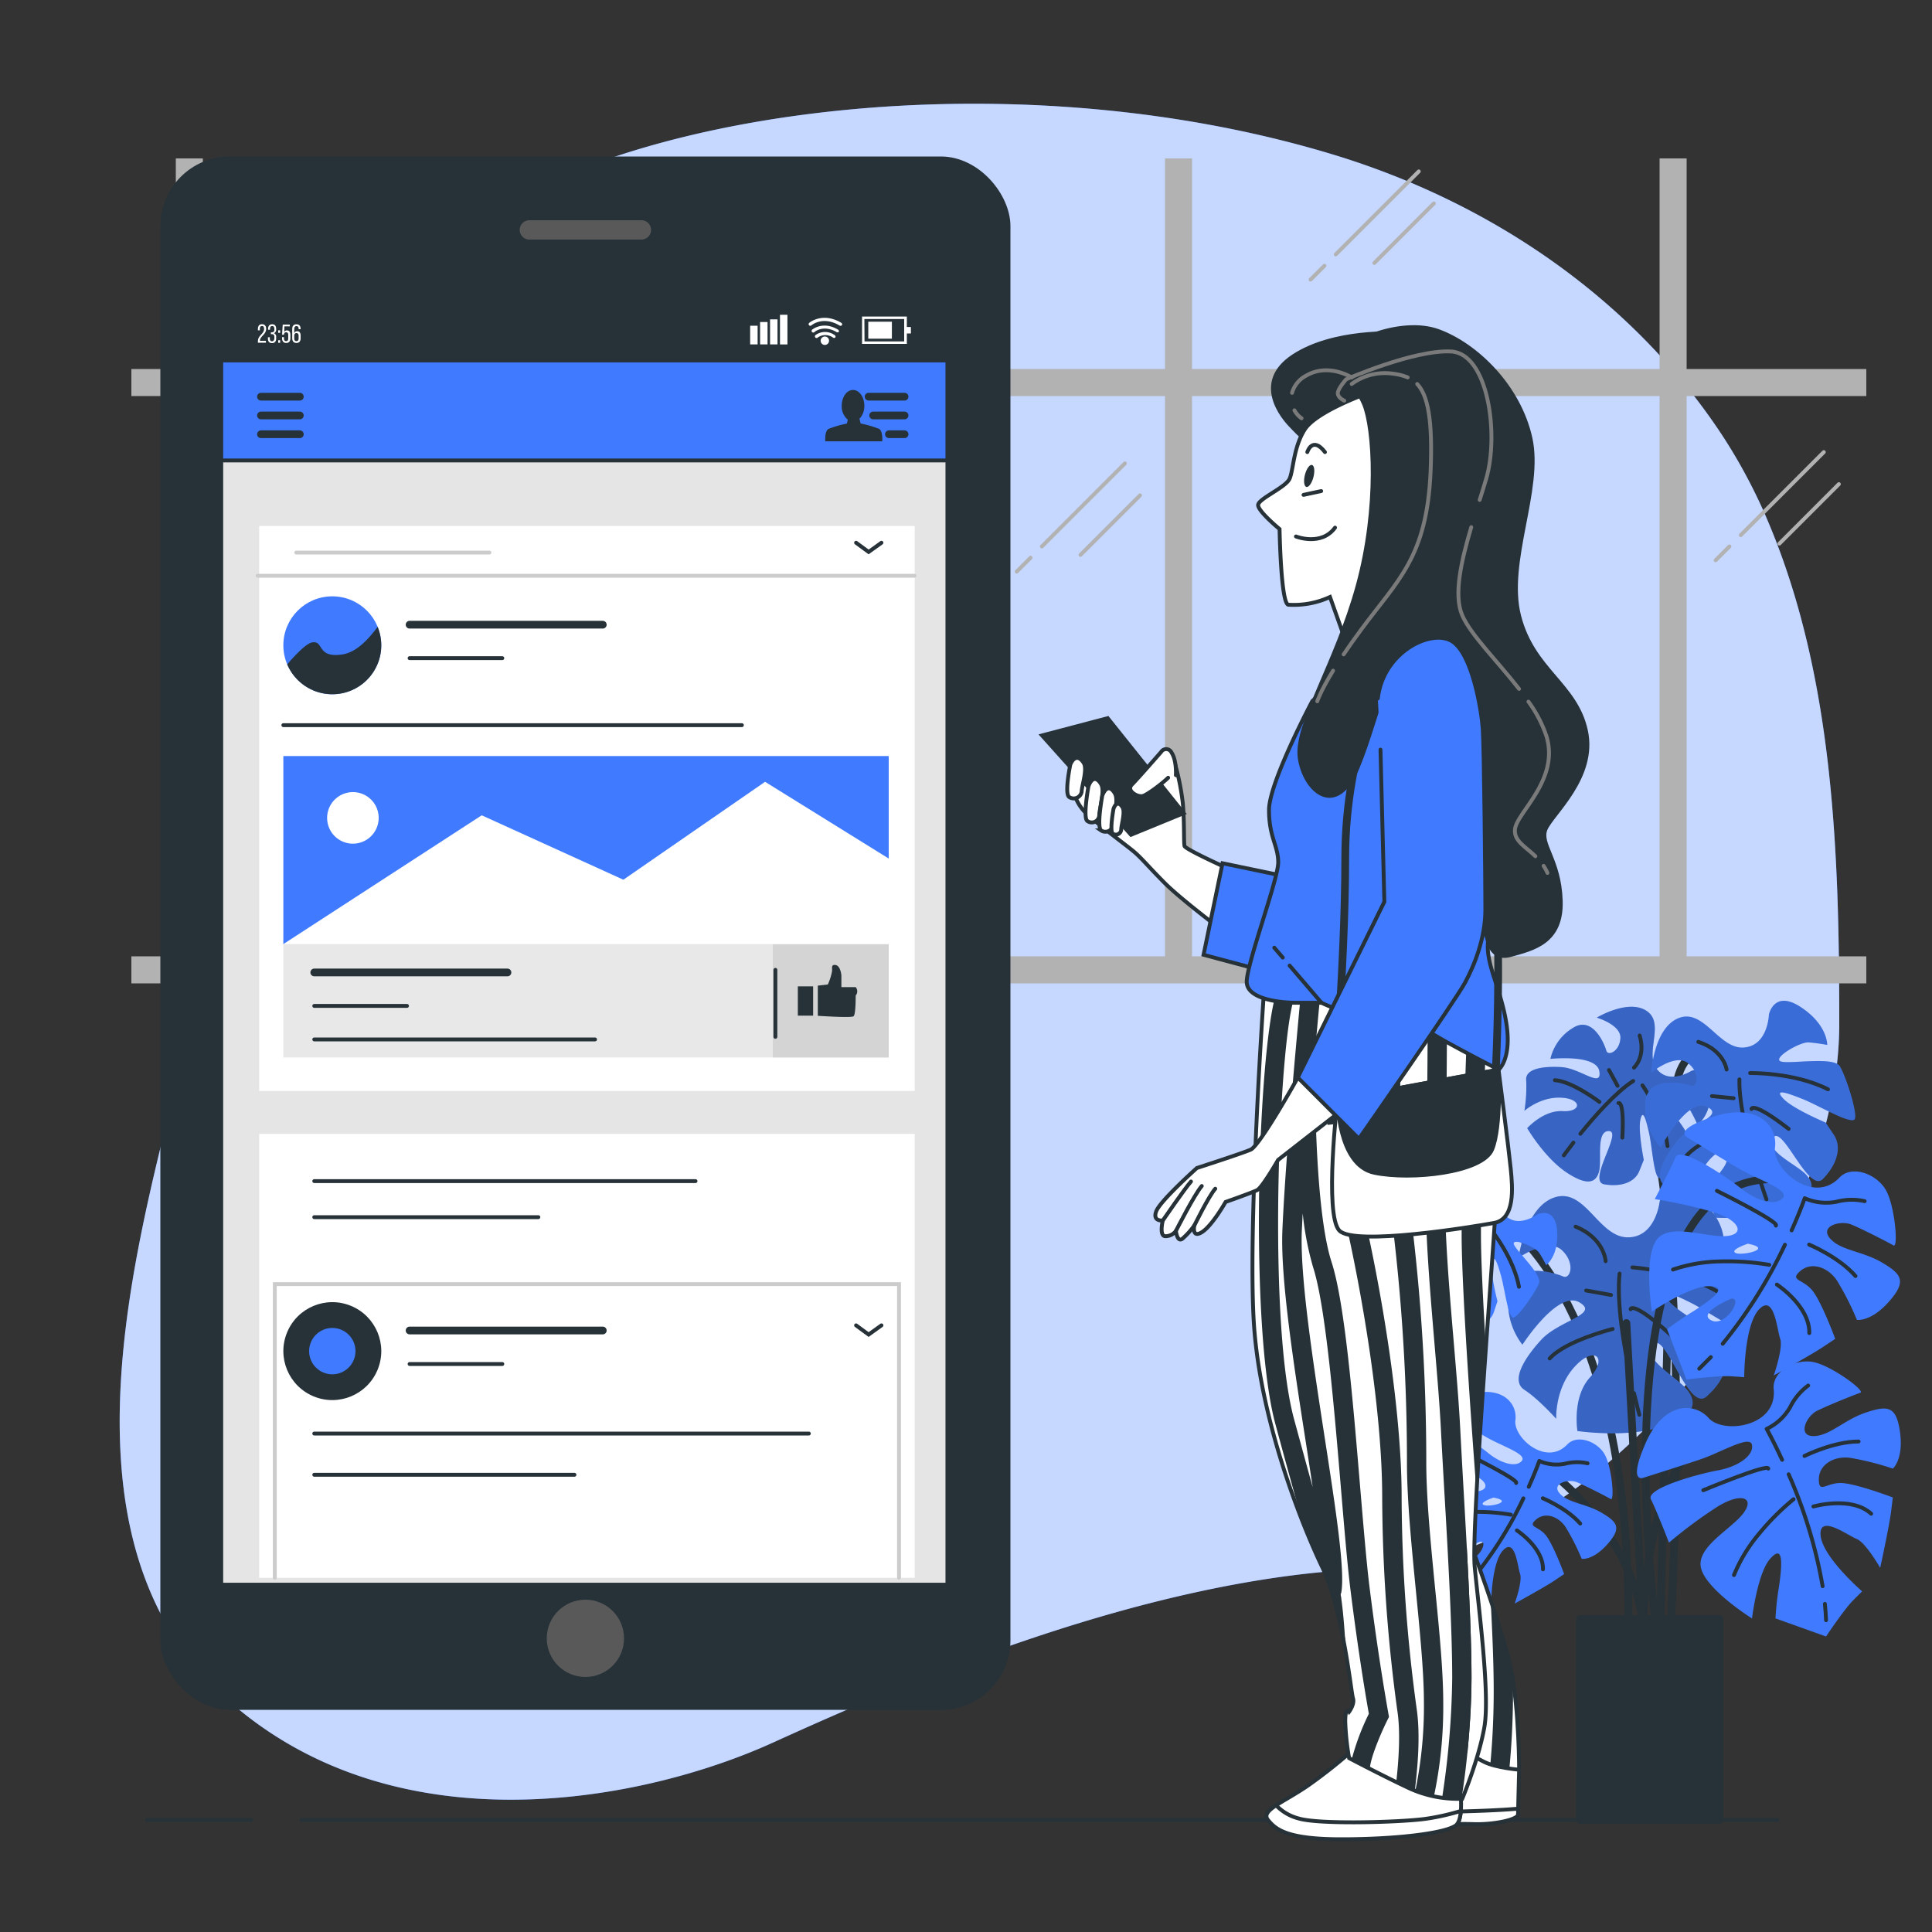 <svg xmlns="http://www.w3.org/2000/svg" viewBox="0 0 500 500"><rect x="0" y="0" width="500" height="500" fill="#333333" stroke="none"/><g id="freepik--background-simple--inject-90"><path d="M458,136a141.15,141.15,0,0,0-12.26-23.29C422.3,77.09,385.49,52.28,345,40c-89-27-197.54-9.66-233,27S57,235,45,283,15,401,59,440s108,26,141,11,97-43,155-45,121-81,121-141C476,222.07,474.74,176.22,458,136Z" style="fill:#407BFF"></path><path d="M458,136a141.15,141.15,0,0,0-12.26-23.29C422.3,77.09,385.49,52.28,345,40c-89-27-197.54-9.66-233,27S57,235,45,283,15,401,59,440s108,26,141,11,97-43,155-45,121-81,121-141C476,222.07,474.74,176.22,458,136Z" style="fill:#fff;opacity:0.7"></path></g><g id="freepik--Window--inject-90"><line x1="34" y1="251" x2="483" y2="251" style="fill:none;stroke:#b2b2b2;stroke-miterlimit:10;stroke-width:7px"></line><line x1="34" y1="99" x2="483" y2="99" style="fill:none;stroke:#b2b2b2;stroke-miterlimit:10;stroke-width:7px"></line><line x1="433" y1="253" x2="433" y2="41" style="fill:none;stroke:#b2b2b2;stroke-miterlimit:10;stroke-width:7px"></line><line x1="305" y1="253" x2="305" y2="41" style="fill:none;stroke:#b2b2b2;stroke-miterlimit:10;stroke-width:7px"></line><line x1="177" y1="253" x2="177" y2="41" style="fill:none;stroke:#b2b2b2;stroke-miterlimit:10;stroke-width:7px"></line><line x1="49" y1="253" x2="49" y2="41" style="fill:none;stroke:#b2b2b2;stroke-miterlimit:10;stroke-width:7px"></line><line x1="447.58" y1="141.42" x2="444" y2="145" style="fill:none;stroke:#b2b2b2;stroke-linecap:round;stroke-linejoin:round"></line><line x1="472" y1="117" x2="450.51" y2="138.49" style="fill:none;stroke:#b2b2b2;stroke-linecap:round;stroke-linejoin:round"></line><line x1="475.9" y1="125.29" x2="460.5" y2="140.69" style="fill:none;stroke:#b2b2b2;stroke-linecap:round;stroke-linejoin:round"></line><line x1="342.76" y1="68.78" x2="339.18" y2="72.36" style="fill:none;stroke:#b2b2b2;stroke-linecap:round;stroke-linejoin:round"></line><line x1="367.18" y1="44.36" x2="345.69" y2="65.85" style="fill:none;stroke:#b2b2b2;stroke-linecap:round;stroke-linejoin:round"></line><line x1="371.08" y1="52.65" x2="355.68" y2="68.05" style="fill:none;stroke:#b2b2b2;stroke-linecap:round;stroke-linejoin:round"></line><line x1="107.76" y1="68.78" x2="104.18" y2="72.36" style="fill:none;stroke:#b2b2b2;stroke-linecap:round;stroke-linejoin:round"></line><line x1="132.18" y1="44.36" x2="110.69" y2="65.85" style="fill:none;stroke:#b2b2b2;stroke-linecap:round;stroke-linejoin:round"></line><line x1="136.08" y1="52.65" x2="120.68" y2="68.05" style="fill:none;stroke:#b2b2b2;stroke-linecap:round;stroke-linejoin:round"></line><line x1="266.71" y1="144.34" x2="263.13" y2="147.93" style="fill:none;stroke:#b2b2b2;stroke-linecap:round;stroke-linejoin:round"></line><line x1="291.13" y1="119.93" x2="269.64" y2="141.42" style="fill:none;stroke:#b2b2b2;stroke-linecap:round;stroke-linejoin:round"></line><line x1="295.03" y1="128.21" x2="279.63" y2="143.61" style="fill:none;stroke:#b2b2b2;stroke-linecap:round;stroke-linejoin:round"></line><line x1="74.25" y1="186.27" x2="64.16" y2="196.35" style="fill:none;stroke:#b2b2b2;stroke-linecap:round;stroke-linejoin:round"></line><line x1="143.02" y1="117.5" x2="82.48" y2="178.03" style="fill:none;stroke:#b2b2b2;stroke-linecap:round;stroke-linejoin:round"></line><line x1="154" y1="140.84" x2="110.63" y2="184.21" style="fill:none;stroke:#b2b2b2;stroke-linecap:round;stroke-linejoin:round"></line></g><g id="freepik--Plant--inject-90"><path d="M449.35,273.44s-14.78-8.21-15.87,10.4-3.83,139.55-3.83,139.55" style="fill:none;stroke:#263238;stroke-linecap:round;stroke-linejoin:round;stroke-width:2px"></path><path d="M425.81,285.48s12.05,26.81,6.57,136.27" style="fill:none;stroke:#263238;stroke-linecap:round;stroke-linejoin:round;stroke-width:2px"></path><path d="M437.65,277.18s-5.66,3.63-8.87-.52,2.17-11.74-2.58-15-12.95,1.7-12.95,1.7,6.31,1.86,6.11,5.31-3.25,4.75-3.65,3.24-3.42-9.1-8.55-5.94a12.7,12.7,0,0,0-5.91,8.06s11.94-1.28,12.66,3.22-4.9-.79-9.82-1.08-9.42.44-9.11,3.42a38.83,38.83,0,0,1-.46,7.88s4.17-3.71,9.59-3.39,5.22,3.77.29,3.48-9.16,4.41-9.16,4.41,4.49,7.68,10.2,11.47,7.77,2.44,8.44-.49-.87-10.43,2.58-10.23-5.71,13-1.31,13.77,7.94-.52,9.1-3.42l1.16-2.9s-1.53-7.5-.87-10.43,1.48.09,2.26,3.59,1.28,11.94,2.78,11.54,6.32-6.55,7.45-9-6.34-9.76-6.25-11.24,5.85,1.33,6.75,2.87a38.9,38.9,0,0,1,1.77,3.56s3.59-2.26,3.5-9.18S437.65,277.18,437.65,277.18Z" style="fill:#407BFF"></path><path d="M437.65,277.18s-5.66,3.63-8.87-.52,2.17-11.74-2.58-15-12.95,1.7-12.95,1.7,6.31,1.86,6.11,5.31-3.25,4.75-3.65,3.24-3.42-9.1-8.55-5.94a12.7,12.7,0,0,0-5.91,8.06s11.94-1.28,12.66,3.22-4.9-.79-9.82-1.08-9.42.44-9.11,3.42a38.83,38.83,0,0,1-.46,7.88s4.17-3.71,9.59-3.39,5.22,3.77.29,3.48-9.16,4.41-9.16,4.41,4.49,7.68,10.2,11.47,7.77,2.44,8.44-.49-.87-10.43,2.58-10.23-5.71,13-1.31,13.77,7.94-.52,9.1-3.42l1.16-2.9s-1.53-7.5-.87-10.43,1.48.09,2.26,3.59,1.28,11.94,2.78,11.54,6.32-6.55,7.45-9-6.34-9.76-6.25-11.24,5.85,1.33,6.75,2.87a38.9,38.9,0,0,1,1.77,3.56s3.59-2.26,3.5-9.18S437.65,277.18,437.65,277.18Z" style="fill:#263238;opacity:0.3"></path><path d="M409,293.42c3.69-4.55,9.12-10.72,13.67-13.66" style="fill:none;stroke:#263238;stroke-linecap:round;stroke-linejoin:round"></path><path d="M404.72,299s.95-1.31,2.48-3.29" style="fill:none;stroke:#263238;stroke-linecap:round;stroke-linejoin:round"></path><path d="M425.07,280.89s5.47,7.74,6.49,15.71" style="fill:none;stroke:#263238;stroke-linecap:round;stroke-linejoin:round"></path><path d="M418.86,285.47s1.54-.9,1,8.95" style="fill:none;stroke:#263238;stroke-linecap:round;stroke-linejoin:round"></path><path d="M422.87,276.31s3.13-2.78,1.47-8.32" style="fill:none;stroke:#263238;stroke-linecap:round;stroke-linejoin:round"></path><line x1="418.63" y1="281.01" x2="416.4" y2="276.92" style="fill:none;stroke:#263238;stroke-linecap:round;stroke-linejoin:round"></line><path d="M413.94,285.18s-7.1-5.36-11.54-5.63" style="fill:none;stroke:#263238;stroke-linecap:round;stroke-linejoin:round"></path><path d="M457.79,262.58s-.22,8.13-6.57,8.52-10.27-10.17-16.76-7.63-7.12,14.13-7.12,14.13,6.17-5.06,9.48-2.5,2.55,6.49.76,5.87-11.44-2.78-11.77,4.51a15.37,15.37,0,0,0,4,11.41s6.86-12.82,11.86-10.49-4.13,4.37-7.78,9.11-6,9.72-2.78,11.44a46.63,46.63,0,0,1,7.58,5.84s-.87-6.71,3.14-11.92,7.33-2.65,3.68,2.08-1.83,12.17-1.83,12.17,10.75.74,18.44-2.38,7.74-6.12,5.26-8.78-11-6.25-8.48-9.56,9.13,14.59,12.89,10.69,4.89-8.3,2.78-11.44l-2.11-3.14s-8.56-3.58-11-6.24,1.1-1.42,5.14.19,12.82,6.86,13.44,5.08-2.24-10.79-3.88-13.57-14.11-.3-15.53-1.39,5.33-5,7.48-4.81a47,47,0,0,1,4.77.66s.19-5.14-6.8-9.77S457.79,262.58,457.79,262.58Z" style="fill:#407BFF"></path><path d="M457.79,262.58s-.22,8.13-6.57,8.52-10.27-10.17-16.76-7.63-7.12,14.13-7.12,14.13,6.17-5.06,9.48-2.5,2.55,6.49.76,5.87-11.44-2.78-11.77,4.51a15.37,15.37,0,0,0,4,11.41s6.86-12.82,11.86-10.49-4.13,4.37-7.78,9.11-6,9.72-2.78,11.44a46.63,46.63,0,0,1,7.58,5.84s-.87-6.71,3.14-11.92,7.33-2.65,3.68,2.08-1.83,12.17-1.83,12.17,10.75.74,18.44-2.38,7.74-6.12,5.26-8.78-11-6.25-8.48-9.56,9.13,14.59,12.89,10.69,4.89-8.3,2.78-11.44l-2.11-3.14s-8.56-3.58-11-6.24,1.1-1.42,5.14.19,12.82,6.86,13.44,5.08-2.24-10.79-3.88-13.57-14.11-.3-15.53-1.39,5.33-5,7.48-4.81a47,47,0,0,1,4.77.66s.19-5.14-6.8-9.77S457.79,262.58,457.79,262.58Z" style="fill:#263238;opacity:0.2"></path><path d="M454.52,302.34c-2-6.8-4.52-16.44-4.36-23" style="fill:none;stroke:#263238;stroke-linecap:round;stroke-linejoin:round"></path><path d="M457.16,310.4s-.67-1.85-1.6-4.73" style="fill:none;stroke:#263238;stroke-linecap:round;stroke-linejoin:round"></path><path d="M452.93,277.7s11.48-.21,20.15,4.21" style="fill:none;stroke:#263238;stroke-linecap:round;stroke-linejoin:round"></path><path d="M453.29,287s.14-2.15,9.61,5.15" style="fill:none;stroke:#263238;stroke-linecap:round;stroke-linejoin:round"></path><path d="M446.84,276.79s-.65-5-7.32-7.16" style="fill:none;stroke:#263238;stroke-linecap:round;stroke-linejoin:round"></path><line x1="448.66" y1="284.22" x2="443.05" y2="283.67" style="fill:none;stroke:#263238;stroke-linecap:round;stroke-linejoin:round"></line><path d="M449.64,291.77s-10.21,3.45-13.5,7.71" style="fill:none;stroke:#263238;stroke-linecap:round;stroke-linejoin:round"></path><path d="M389.7,316.67S422,338,421.44,420.65" style="fill:none;stroke:#263238;stroke-linecap:round;stroke-linejoin:round;stroke-width:2px"></path><path d="M429.51,311s-1,9.36-8.39,9.22-10.88-12.72-18.61-10.39S393,325.5,393,325.5s7.59-5.26,11.17-2,2.33,7.73.32,6.84-12.94-4.29-14,4.09A17.79,17.79,0,0,0,394,348s9.13-14.15,14.67-11-5.17,4.66-9.83,9.77-7.83,10.66-4.29,12.94,8.19,7.46,8.19,7.46-.37-7.82,4.76-13.45,8.7-2.38,4,2.74-3.26,13.88-3.26,13.88,12.34,1.86,21.51-1,9.5-6.33,6.89-9.63-12.14-8.25-8.88-11.83,9.16,17.69,13.86,13.55,6.43-9.12,4.29-12.94l-2.14-3.82s-9.54-4.94-12.14-8.24,1.39-1.54,5.91.7,14.15,9.13,15,7.13-1.58-12.67-3.2-16-16.25-1.68-17.79-3.08,6.62-5.21,9.08-4.84a54.75,54.75,0,0,1,5.45,1.22s.7-5.92-6.93-11.93S429.51,311,429.51,311Z" style="fill:#407BFF"></path><path d="M429.51,311s-1,9.36-8.39,9.22-10.88-12.72-18.61-10.39S393,325.5,393,325.5s7.59-5.26,11.17-2,2.33,7.73.32,6.84-12.94-4.29-14,4.09A17.79,17.79,0,0,0,394,348s9.13-14.15,14.67-11-5.17,4.66-9.83,9.77-7.83,10.66-4.29,12.94,8.19,7.46,8.19,7.46-.37-7.82,4.76-13.45,8.7-2.38,4,2.74-3.26,13.88-3.26,13.88,12.34,1.86,21.51-1,9.5-6.33,6.89-9.63-12.14-8.25-8.88-11.83,9.16,17.69,13.86,13.55,6.43-9.12,4.29-12.94l-2.14-3.82s-9.54-4.94-12.14-8.24,1.39-1.54,5.91.7,14.15,9.13,15,7.13-1.58-12.67-3.2-16-16.25-1.68-17.79-3.08,6.62-5.21,9.08-4.84a54.75,54.75,0,0,1,5.45,1.22s.7-5.92-6.93-11.93S429.51,311,429.51,311Z" style="fill:#263238;opacity:0.3"></path><path d="M422,356.6c-1.72-8-3.66-19.39-2.86-27" style="fill:none;stroke:#263238;stroke-linecap:round;stroke-linejoin:round"></path><path d="M424.27,366.15s-.6-2.19-1.4-5.6" style="fill:none;stroke:#263238;stroke-linecap:round;stroke-linejoin:round"></path><path d="M422.47,328s13.27.85,22.86,6.76" style="fill:none;stroke:#263238;stroke-linecap:round;stroke-linejoin:round"></path><path d="M422,338.82s.37-2.46,10.61,6.85" style="fill:none;stroke:#263238;stroke-linecap:round;stroke-linejoin:round"></path><path d="M415.54,326.39s-.28-5.87-7.78-8.94" style="fill:none;stroke:#263238;stroke-linecap:round;stroke-linejoin:round"></path><line x1="416.93" y1="335.14" x2="410.5" y2="333.98" style="fill:none;stroke:#263238;stroke-linecap:round;stroke-linejoin:round"></line><path d="M417.34,343.94s-12.1,3-16.29,7.63" style="fill:none;stroke:#263238;stroke-linecap:round;stroke-linejoin:round"></path><path d="M402.29,381.8s20.79,15.87,23,39.4l-4.38-78.81" style="fill:none;stroke:#263238;stroke-linecap:round;stroke-linejoin:round;stroke-width:2px"></path><path d="M452.63,370.3c-27.36-4.92-27.36,50.9-27.36,50.9" style="fill:none;stroke:#263238;stroke-linecap:round;stroke-linejoin:round;stroke-width:2px"></path><path d="M428.55,420.65s-15.87-115.47,30.1-115.47" style="fill:none;stroke:#263238;stroke-linecap:round;stroke-linejoin:round;stroke-width:2px"></path><path d="M442.21,367c-3.74-4.2-11.68-4.2-16.36,6.55s-.46,8.87-.46,8.87,8.87-2.8,14.48-4.67S453,371.19,453.42,374s-3.74,5.61-8.88,6.54-18.69,4.68-17.28,7.48,4.67,11.21,4.67,11.21a119.69,119.69,0,0,1,12.61-9.34c6.08-3.74,9.81-2.34,6.54,1.87s-12.61,8.87-10.74,14.48,13.08,12.61,13.08,12.61,1.4-11.68,4.67-15.41,3.27.46,2.34,7a75.68,75.68,0,0,0-.94,8.4l13.09,4.68s4.67-7,7-9.35l2.34-2.33s-10.28-8.88-10.75-14.49,7,0,9.35.94,6.07,7.47,6.07,7.47,2.34-10.74,2.81-14.48l.46-3.74s-9.81-3.74-13.55-3.74-5.6,2.81-5.6-.93,3.73-6.07,7.94-5.61a73.06,73.06,0,0,1,11.21,2.81s2.81-2.34,1.87-9.35-3.27-7-8.88-5.14-9.34,6.08-13.54,6.08-1.87-5.14.93-6.54,9.81-4.21,11.21-4.68-7.47-7-12.14-7.94-10.73,2.36-10.28,7C460,369.32,445.94,371.19,442.21,367Z" style="fill:#407BFF"></path><path d="M472.28,415.09c.14,1.41.24,2.82.3,4.22" style="fill:none;stroke:#263238;stroke-linecap:round;stroke-linejoin:round"></path><path d="M462.9,381.55a123.92,123.92,0,0,1,8.79,28.95" style="fill:none;stroke:#263238;stroke-linecap:round;stroke-linejoin:round"></path><path d="M461.21,377.8c-2.31-5-4-8-4-8a13.83,13.83,0,0,0,6.07-5.61,15.59,15.59,0,0,1,4.67-5.61" style="fill:none;stroke:#263238;stroke-linecap:round;stroke-linejoin:round"></path><path d="M440.81,385.67s16.82-7,16.82-5.6" style="fill:none;stroke:#263238;stroke-linecap:round;stroke-linejoin:round"></path><path d="M467,376.8s7.47-3.74,14-3.74" style="fill:none;stroke:#263238;stroke-linecap:round;stroke-linejoin:round"></path><path d="M464.17,388a64.37,64.37,0,0,0-8.88,8.88,40.21,40.21,0,0,0-6.54,10.74" style="fill:none;stroke:#263238;stroke-linecap:round;stroke-linejoin:round"></path><path d="M469.31,389.88s9.81-2.81,14.95,1.87" style="fill:none;stroke:#263238;stroke-linecap:round;stroke-linejoin:round"></path><path d="M487.08,326.75c-5.09-3-10.71-3.08-13.47-6.25s2.65-4.78,5.55-3.58,9.61,4.65,10.88,5.4.39-10.24-2-14.38-8.8-6.55-12-3.17c-6.79,7.14-17.39-2.22-16.67-7.8s-4.48-11.57-15.66-8.06-7,5.47-7,5.47,7.94,4.86,13,7.87,13.51,5.59,11.7,7.78-6.68.86-10.76-2.41-15.78-11.05-17-8.15-5.4,10.87-5.4,10.87a120.34,120.34,0,0,1,15.33,3.4c6.8,2.14,8.19,5.88,2.87,6.17s-15-3.71-18,1.38-.95,18.15-.95,18.15,9.74-6.6,14.71-6.58,1.79,2.77-3.76,6.36a76.55,76.55,0,0,0-7,4.8l5,13s8.36-1.07,11.65-.84l3.3.23s0-13.58,3.89-17.6,4.59,5.29,5.42,7.66-1.66,9.49-1.66,9.49,9.64-5.28,12.77-7.38l3.13-2.09s-3.61-9.86-6.06-12.69-5.79-2.39-3-4.84,7-1.16,9.44,2.32a73.59,73.59,0,0,1,5.24,10.3s3.6.59,8.28-4.71S492.16,329.76,487.08,326.75ZM442.86,341.7c-3.74-1.87,5.14-5.6,5.14-5.6C451.27,335.63,446.6,343.57,442.86,341.7Zm6.3-17.44c-1.6-.8,3.18-2.39,3.18-2.39C459.25,323.2,450.75,325.06,449.16,324.26Z" style="fill:#407BFF"></path><path d="M442.76,351.22c-1,1-2,2-3,3" style="fill:none;stroke:#263238;stroke-linecap:round;stroke-linejoin:round"></path><path d="M461.94,322.14a124.13,124.13,0,0,1-16.1,25.62" style="fill:none;stroke:#263238;stroke-linecap:round;stroke-linejoin:round"></path><path d="M463.67,318.42c2.24-5,3.39-8.32,3.39-8.32a13.79,13.79,0,0,0,8.21.91,15.58,15.58,0,0,1,7.3-.15" style="fill:none;stroke:#263238;stroke-linecap:round;stroke-linejoin:round"></path><path d="M459.6,317.19c1.06-.92-15.26-9-15.26-9" style="fill:none;stroke:#263238;stroke-linecap:round;stroke-linejoin:round"></path><path d="M468.2,322.1s7.72,3.2,12,8.14" style="fill:none;stroke:#263238;stroke-linecap:round;stroke-linejoin:round"></path><path d="M457.89,327.34a65,65,0,0,0-12.52-.89,40.19,40.19,0,0,0-12.4,2.11" style="fill:none;stroke:#263238;stroke-linecap:round;stroke-linejoin:round"></path><path d="M459.85,332.44S468.4,338,468.24,345" style="fill:none;stroke:#263238;stroke-linecap:round;stroke-linejoin:round"></path><path d="M414.48,391.49c-4.1-2.42-8.62-2.48-10.84-5s2.14-3.85,4.47-2.89,7.73,3.75,8.75,4.35.32-8.24-1.58-11.57-7.09-5.27-9.68-2.55c-5.47,5.75-14-1.79-13.42-6.28s-3.61-9.31-12.6-6.48-5.64,4.4-5.64,4.4,6.39,3.91,10.48,6.33,10.88,4.5,9.42,6.27-5.38.68-8.66-2-12.7-8.89-13.66-6.56-4.35,8.76-4.35,8.76A94.8,94.8,0,0,1,379.5,381c5.48,1.72,6.6,4.73,2.32,5s-12.05-3-14.47,1.11-.77,14.61-.77,14.61,7.84-5.31,11.84-5.3,1.44,2.24-3,5.12a59.07,59.07,0,0,0-5.6,3.87l4.06,10.41a76.37,76.37,0,0,1,9.37-.67l2.66.19s0-10.93,3.13-14.17,3.7,4.26,4.36,6.17S392,415,392,415s7.77-4.25,10.28-5.94l2.52-1.69s-2.9-7.93-4.88-10.21-4.66-1.92-2.39-3.9,5.67-.93,7.6,1.87a58.32,58.32,0,0,1,4.21,8.3s2.9.47,6.67-3.8S418.57,393.91,414.48,391.49Zm-35.58,12C375.89,402,383,399,383,399,385.66,398.63,381.9,405,378.9,403.52Zm5.06-14c-1.28-.64,2.56-1.92,2.56-1.92C392.08,388.63,385.24,390.13,384,389.48Z" style="fill:#407BFF"></path><path d="M378.82,411.18c-.79.83-1.59,1.63-2.42,2.41" style="fill:none;stroke:#263238;stroke-linecap:round;stroke-linejoin:round"></path><path d="M394.25,387.78a99.41,99.41,0,0,1-13,20.62" style="fill:none;stroke:#263238;stroke-linecap:round;stroke-linejoin:round"></path><path d="M395.64,384.78c1.8-4,2.73-6.69,2.73-6.69a11.09,11.09,0,0,0,6.61.73,12.63,12.63,0,0,1,5.87-.12" style="fill:none;stroke:#263238;stroke-linecap:round;stroke-linejoin:round"></path><path d="M380.09,376.53s13.13,6.53,12.28,7.27" style="fill:none;stroke:#263238;stroke-linecap:round;stroke-linejoin:round"></path><path d="M399.28,387.75s6.22,2.57,9.67,6.54" style="fill:none;stroke:#263238;stroke-linecap:round;stroke-linejoin:round"></path><path d="M391,392a52.06,52.06,0,0,0-10.08-.71,32.53,32.53,0,0,0-10,1.69" style="fill:none;stroke:#263238;stroke-linecap:round;stroke-linejoin:round"></path><path d="M392.57,396.07s6.88,4.48,6.75,10.07" style="fill:none;stroke:#263238;stroke-linecap:round;stroke-linejoin:round"></path><path d="M397.79,314.33s-5.14,3.74-8.41,0,1.4-11.21-3.27-14S374,302.65,374,302.65s6.07,1.41,6.07,4.68-2.8,4.67-3.27,3.27-3.74-8.41-8.41-5.14a12,12,0,0,0-5.14,7.94s11.22-1.87,12.15,2.34-4.67-.47-9.34-.47-8.88.93-8.41,3.74a37.34,37.34,0,0,1,0,7.47,13.85,13.85,0,0,1,8.87-3.74c5.14,0,5.14,3.27.47,3.27s-8.41,4.68-8.41,4.68,4.67,7,10.28,10.28,7.47,1.86,7.94-.94-1.4-9.81,1.87-9.81-4.67,12.61-.47,13.08,7.48-.93,8.41-3.74l.94-2.8s-1.87-7-1.4-9.81,1.4,0,2.33,3.27,1.87,11.21,3.27,10.75,5.61-6.55,6.54-8.88-6.54-8.88-6.54-10.28,5.61.93,6.54,2.34a34.73,34.73,0,0,1,1.87,3.27s3.27-2.34,2.81-8.88S397.79,314.33,397.79,314.33Z" style="fill:#407BFF"></path><path d="M371.61,331.28c3.23-4.51,8-10.64,12.16-13.67" style="fill:none;stroke:#263238;stroke-linecap:round;stroke-linejoin:round"></path><path d="M367.88,336.76s.83-1.3,2.17-3.24" style="fill:none;stroke:#263238;stroke-linecap:round;stroke-linejoin:round"></path><path d="M386.11,318.54s5.6,7,7,14.48" style="fill:none;stroke:#263238;stroke-linecap:round;stroke-linejoin:round"></path><path d="M380.5,323.21s1.4-.93,1.4,8.41" style="fill:none;stroke:#263238;stroke-linecap:round;stroke-linejoin:round"></path><path d="M383.77,314.33s2.8-2.8.93-7.94" style="fill:none;stroke:#263238;stroke-linecap:round;stroke-linejoin:round"></path><line x1="380.03" y1="319.01" x2="377.7" y2="315.27" style="fill:none;stroke:#263238;stroke-linecap:round;stroke-linejoin:round"></line><path d="M375.83,323.21s-7-4.67-11.22-4.67" style="fill:none;stroke:#263238;stroke-linecap:round;stroke-linejoin:round"></path><rect x="408.85" y="419.01" width="36.12" height="51.99" style="fill:#263238;stroke:#263238;stroke-linecap:round;stroke-linejoin:round;stroke-width:2px"></rect></g><g id="freepik--Floor--inject-90"><line x1="65" y1="471" x2="38" y2="471" style="fill:none;stroke:#263238;stroke-linecap:round;stroke-miterlimit:10"></line><line x1="460" y1="471" x2="78" y2="471" style="fill:none;stroke:#263238;stroke-linecap:round;stroke-miterlimit:10"></line></g><g id="freepik--Character--inject-90"><path d="M304.1,197.71a64.64,64.64,0,0,1,2,10.06c.45,4.69.23,10.28.45,11.17s11.62,6,11.62,6l-2.68,15.2s-10.06-7.6-14.08-11.63-5.81-6.26-7.83-8-9.83-7.38-12.74-10.29-4.47-8.27-1.78-9.61,13.63.67,14.52,1.34,4.25.23,4.25.23l4.25-4Z" style="fill:#fff;stroke:#263238;stroke-linecap:round;stroke-miterlimit:10"></path><polygon points="269.68 190.33 292.7 216.04 306.33 210.45 286.67 185.86 269.68 190.33" style="fill:#263238;stroke:#263238;stroke-linecap:round;stroke-miterlimit:10"></polygon><path d="M302.31,201.28c-1.34,1.34-5.14,4.25-6.48,4.7s-4.47-1.34-2.91-2.91,7.6-8.49,7.6-8.49a1.52,1.52,0,0,1,2.69.22c1.34,2,1.11,5.81,1.11,5.81" style="fill:#fff;stroke:#263238;stroke-linecap:round;stroke-miterlimit:10"></path><path d="M277,197.84s-1.55,7.4-.34,8.4a2.08,2.08,0,0,0,3.28-1.4c0-1.4,1.55-5.8.52-7.4S278.08,195.44,277,197.84Z" style="fill:#fff;stroke:#263238;stroke-linecap:round;stroke-miterlimit:10"></path><path d="M281.7,203.45s-1.48,8-.33,9a1.94,1.94,0,0,0,3.12-1.5c0-1.51,1.48-6.23.5-7.95S282.68,200.87,281.7,203.45Z" style="fill:#fff;stroke:#263238;stroke-linecap:round;stroke-miterlimit:10"></path><path d="M285.27,205.9s-1.48,8-.33,9a2,2,0,0,0,3.13-1.5c0-1.51,1.48-6.24.49-8S286.26,203.33,285.27,205.9Z" style="fill:#fff;stroke:#263238;stroke-linecap:round;stroke-miterlimit:10"></path><path d="M288.18,209.29s-1.05,5.67-.23,6.44a1.39,1.39,0,0,0,2.22-1.08c0-1.07,1.06-4.44.36-5.66S288.88,207.45,288.18,209.29Z" style="fill:#fff;stroke:#263238;stroke-linecap:round;stroke-miterlimit:10"></path><polygon points="332.49 226.76 316.39 223.41 311.48 247.1 327.35 251.35 332.49 226.76" style="fill:#407BFF;stroke:#263238;stroke-linecap:round;stroke-miterlimit:10"></polygon><path d="M393.17,457.18s-.29,10.87-.29,12.36-6.56,2.68-11.32,2.54-12.51.14-17.28-.6a113,113,0,0,0-14.89-.74c-3,0-4.17-4.92-1-7.45s11-3,15.64-4.77,6.85-6.7,6.85-6.7a78.09,78.09,0,0,1,12.21,1.34A34.24,34.24,0,0,1,393.17,457.18Z" style="fill:#fff;stroke:#263238;stroke-linecap:round;stroke-miterlimit:10"></path><path d="M392.88,469.54c0-.25,0-.77,0-1.46-6.46.58-17.81.87-25.49.87s-17.55-1-20.87-1.36c.17,1.71,1.25,3.15,2.85,3.15a113,113,0,0,1,14.89.74c4.77.74,12.51.45,17.28.6S392.88,471,392.88,469.54Z" style="fill:#fff;stroke:#263238;stroke-linecap:round;stroke-miterlimit:10"></path><path d="M379.65,397s9.5,25,11.5,35.5,2,25.5,2,25.5-6-.5-9-2-5.5-3-5.5-3Z" style="fill:#fff;stroke:#263238;stroke-linecap:round;stroke-miterlimit:10"></path><path d="M351.15,452a135.07,135.07,0,0,1-12.5,10c-6.5,4.5-12.5,6.5-10.5,9s5,5,19,5,26.5-1.5,29.5-3.5.5-14.5.5-14.5Z" style="fill:#fff;stroke:#263238;stroke-linecap:round;stroke-miterlimit:10"></path><path d="M378.06,468.67a60.57,60.57,0,0,1-9.31,2.07c-6.85.89-27.55,1.48-32.76-.15a12.26,12.26,0,0,1-5.73-3.37c-2.1,1.39-3.12,2.52-2.11,3.78,2,2.5,5,5,19,5s26.5-1.5,29.5-3.5C377.52,471.92,377.92,470.46,378.06,468.67Z" style="fill:#fff;stroke:#263238;stroke-linecap:round;stroke-miterlimit:10"></path><path d="M327.15,256s-4.5,64.5-2.5,88.5,12,49.5,17.5,61,7.5,32.5,8,34-1,3.5-1,3.5-1-1.5-1,2.5a65.65,65.65,0,0,0,1,9.5s9.5,5,16,8a30.32,30.32,0,0,0,13.28,2.52s4.22-10,5.72-18.52-1.5-31-2.5-41.5,5.5-89,5.5-95,2-25.5-1.5-41-27-16.5-39-20S326.65,250.5,327.15,256Z" style="fill:#fff;stroke:#263238;stroke-linecap:round;stroke-miterlimit:10"></path><path d="M365.15,463c.34.16.69.3,1,.44.65-5.35,1.54-14.16.47-21.3a410.46,410.46,0,0,1-3.88-54.78c0-22.66-5.29-53.64-9.82-73.28-4.25-18.42,0-60.75.05-61.17l-5-.51c-.19,1.77-4.39,43.58.05,62.8,4.47,19.38,9.69,49.92,9.69,72.16a415.88,415.88,0,0,0,3.94,55.52c.87,5.81.26,13.29-.3,18.34C362.7,461.85,364,462.46,365.15,463Z" style="fill:#263238"></path><path d="M359.09,445.09l.38-.75-.15-.82c0-.13-2.46-13.34-4.86-32.56-.78-6.2-1.57-15.67-2.42-25.71-1.89-22.56-4-48.13-7.45-58.69-4.69-14.57-4.27-52-4.27-52.4h-.17c1.13-12.7,2.09-22.52,2.11-22.73l-5-.49c-.05.45-4.41,44.75-5.38,67.5-.52,12.29,2.92,34.65,6,54.37.64,4.12,1.26,8.19,1.84,12.06-1.4-5.05-3-10.92-4.84-17.68-7.21-26.76-3.53-103.76.49-109.73a1.86,1.86,0,0,1-1.38.62l-.12-5a3.18,3.18,0,0,0-2.51,1.39c-5.41,7.22-8.58,87-1.31,114,2.49,9.22,4.59,16.79,6.28,22.87.15.52.29,1,.43,1.54,2,5.07,3.86,9.38,5.4,12.6,3,6.24,4.94,15.27,6.18,22.48-.24-4.41-.64-10.23-1.2-14.13,0-.31-.09-.62-.15-1s.1-.46.14-.71c1-5.73-1.46-21.68-4.31-40.14-3-19.5-6.41-41.59-5.91-53.4.07-1.44.14-3,.23-4.55a78.57,78.57,0,0,0,2.71,14c3.23,10,5.44,36.39,7.22,57.58.85,10.09,1.65,19.61,2.44,25.91,2.08,16.65,4.18,28.85,4.75,32a61.62,61.62,0,0,0-4.42,11.75l4.67,2.41C354.71,454.82,357.38,448.52,359.09,445.09Z" style="fill:#263238"></path><path d="M378.24,465.53a217.69,217.69,0,0,0,2.59-31.32c0-12.5-1.09-31.75-2.06-48.73-.32-5.66-.62-11.05-.87-15.82-.35-6.77-1-14.36-1.68-22.39-1.24-14.68-2.53-29.85-2.22-42.33.48-19.33.49-45.19.49-45.45h-5c0,.26,0,26.06-.49,45.32-.32,12.76,1,28.07,2.24,42.88.68,8,1.32,15.54,1.67,22.23.24,4.78.55,10.18.87,15.84,1,16.92,2.05,36.1,2.05,48.45a217.3,217.3,0,0,1-2.61,31.06A28.82,28.82,0,0,0,378.24,465.53Z" style="fill:#263238"></path><path d="M383.27,319.52c0-14.57,1.09-44.83,1.39-53a15.91,15.91,0,0,0-1.15-2.12l-3.77-.15c0,.38-1.47,38.31-1.47,55.25,0,16,3.35,60.22,3.86,66.78.58-10.87,1.51-24.63,2.42-37.46C383.84,337.3,383.27,326,383.27,319.52Z" style="fill:#263238"></path><path d="M373.51,440.56c0-7.95-1-18.44-2.11-29.54-1.12-11.45-2.28-23.28-2.28-32.45a513.74,513.74,0,0,0-4.91-71.12c-3.33-23.34-1.22-48.09-.62-54.11-1.65-.41-3.29-.78-4.91-1.13-.52,5-2.95,31.19.58,56a508.27,508.27,0,0,1,4.86,70.41c0,9.41,1.17,21.37,2.3,32.93,1.08,11,2.09,21.36,2.09,29.06a107.44,107.44,0,0,1-2.24,22.92,28.15,28.15,0,0,0,4.81,1.43A111.32,111.32,0,0,0,373.51,440.56Z" style="fill:#263238"></path><path d="M339.62,181.44s-11.2,21.05-11.2,28.18,2.38,9.16,2.38,13.57-8.15,26.14-8.15,30.89,9.5,5.43,12.56,5.43H342a26,26,0,0,0,10.86,2.72c5.77,0,13.58,2.37,17,4.75s18,9.84,18,9.84,3.4-2.71,2-11.88-5.43-15.27-4.75-21.38,1.69-37.34,1.69-50.58-6.79-24.44-12.9-28.85-19,1.36-23.08,6.11S339.62,181.44,339.62,181.44Z" style="fill:#407BFF;stroke:#263238;stroke-linecap:round;stroke-miterlimit:10"></path><line x1="333.75" y1="249.89" x2="342" y2="259.51" style="fill:none;stroke:#263238;stroke-linecap:round;stroke-miterlimit:10"></line><line x1="329.78" y1="245.26" x2="331.98" y2="247.82" style="fill:none;stroke:#263238;stroke-linecap:round;stroke-miterlimit:10"></line><path d="M359.15,173s-11,20-11,49-3.5,68-3.5,68l42-4.5s4.05-58.33-3.5-89S364.15,167,359.15,173Z" style="fill:none;stroke:#263238;stroke-linecap:round;stroke-miterlimit:10;stroke-width:2px"></path><path d="M346.15,284.5s-3.5,30,.5,34,34.5-1,40-2,4.83-9,4.33-14-3.16-25.68-3.16-25.68Z" style="fill:#fff;stroke:#263238;stroke-linecap:round;stroke-miterlimit:10"></path><path d="M346.15,284.5s0,17,9.5,19,28,0,30.5-6,1.67-20.68,1.67-20.68Z" style="fill:#263238;stroke:#263238;stroke-linecap:round;stroke-miterlimit:10"></path><path d="M361.5,86.3s-16.32-1-26.76,5.87-2.61,16-.65,18,5.54,6.53,13.05,6.53,23.17-3.27,25.45-13.71S361.5,86.3,361.5,86.3Z" style="fill:#263238;stroke:#263238;stroke-linecap:round;stroke-miterlimit:10"></path><path d="M353.34,102s-12.73,4.57-15.66,9.14-2.94,10.44-3.92,12.73-8.16,5.22-8.16,6.85,5.55,6.2,5.55,6.2.33,19.39,2.28,19.58a22.38,22.38,0,0,0,10.77-2l6.85,19.25s10.12-22.84,13.38-32.63,3.92-31.32,1-34.91S353.34,102,353.34,102Z" style="fill:#fff;stroke:#263238;stroke-linecap:round;stroke-miterlimit:10"></path><path d="M339.92,123.46c-.4,1.57-1.22,2.72-1.83,2.56s-.78-1.56-.38-3.13,1.22-2.72,1.83-2.56S340.33,121.89,339.92,123.46Z" style="fill:#263238"></path><path d="M335.39,138.84s6.53,2.61,10.12-2.29" style="fill:none;stroke:#263238;stroke-linecap:round;stroke-miterlimit:10"></path><path d="M338.33,117s1.3-4.24,4.57,0" style="fill:none;stroke:#263238;stroke-linecap:round;stroke-miterlimit:10"></path><line x1="337.35" y1="128.07" x2="341.92" y2="127.09" style="fill:none;stroke:#263238;stroke-linecap:round;stroke-miterlimit:10"></line><path d="M347.14,100s3.26-1.64,5.87,4.56,3.92,26.76-1.63,47-16.31,36.22-15,44.71,9.46,15.66,15,2.28,7.18-28.06,15.34-31.32,11.34,5.71,14.93,14.52,3.67,34.42,2.69,47.15.65,19.9,6.52,18.27,13.38-3.26,13.06-14-5.55-14.68-3.92-18.6,13.05-13.38,10.44-25.45-13.7-15.66-17.29-29.7,5.87-32.63,2.93-46-14-24.14-23.82-27.73-25.12,2.94-27.41,8.48" style="fill:#263238;stroke:#263238;stroke-linecap:round;stroke-miterlimit:10"></path><path d="M345,173.57c-3.34,5.47-4.09,7.92-4.09,7.92" style="fill:none;stroke:#7a7a7a;stroke-linecap:round;stroke-miterlimit:10"></path><path d="M366.77,99.38c2.69,2.88,4.06,9,3.46,22.8-1,22.09-8.41,27.85-18,40.82-1.75,2.36-3.24,4.48-4.5,6.36" style="fill:none;stroke:#7a7a7a;stroke-linecap:round;stroke-miterlimit:10"></path><path d="M349.82,99.37a14.52,14.52,0,0,1,10.8-2.64,14.36,14.36,0,0,1,3.69.94" style="fill:none;stroke:#7a7a7a;stroke-linecap:round;stroke-miterlimit:10"></path><path d="M382.94,129.38c.61-1.91,1.18-3.76,1.7-5.52,3.36-11.53.48-32.42-9.13-32.9s-27.13,7.21-27.13,7.21-2.16,2.4-2.16,3.6,1.68,1.92,1.68,1.92" style="fill:none;stroke:#7a7a7a;stroke-linecap:round;stroke-miterlimit:10"></path><path d="M393.13,178.29c-5.62-7.22-12.59-14.06-14.74-19.13-2.23-5.27-.22-14,2.37-22.73" style="fill:none;stroke:#7a7a7a;stroke-linecap:round;stroke-miterlimit:10"></path><path d="M397.35,221.59c-2.69-2.58-5.6-4-5.27-7,.48-4.33,11.53-12.73,8.16-24a32.79,32.79,0,0,0-4.68-9" style="fill:none;stroke:#7a7a7a;stroke-linecap:round;stroke-miterlimit:10"></path><path d="M400.48,225.91a12.14,12.14,0,0,0-1-1.82" style="fill:none;stroke:#7a7a7a;stroke-linecap:round;stroke-miterlimit:10"></path><path d="M335,106.19a6,6,0,0,0,1.84,2.06" style="fill:none;stroke:#7a7a7a;stroke-linecap:round;stroke-miterlimit:10"></path><path d="M349.82,97.69s-6-3.84-11.77-.48a7.28,7.28,0,0,0-3.67,4.46" style="fill:none;stroke:#7a7a7a;stroke-linecap:round;stroke-miterlimit:10"></path><path d="M386.57,437.63c0,7.94-.47,14.68-.88,19a30.2,30.2,0,0,0,4.93,1.08c.43-4.36.95-11.47.95-20.06,0-.9,0-1.83,0-2.77s-.26-1.6-.4-2.36a163.9,163.9,0,0,0-5.4-18.48C386.14,420.87,386.57,430.06,386.57,437.63Z" style="fill:#263238"></path><path d="M378.65,453l1.11.65c.58-5.7,1.07-12.54,1.07-19.44,0-9-.56-21.43-1.24-34Z" style="fill:#263238"></path><path d="M335.89,278.86s-9.85,17.65-12.22,18.67-13.92,4.75-13.92,4.75-9.5,8.49-10.52,11.2,1.7,2.38,1.7,2.38-1,4.07.68,4.07h0a3.38,3.38,0,0,0,2.71-1.36h0s.34,3.06,1.7,2a19.57,19.57,0,0,0,3.05-3.39s-.68,3.39,2,1.69,6.11-7.8,6.11-7.8,6.79-2.38,8.15-3.06,5.43-7.81,5.43-7.81l20-15.61Z" style="fill:#fff;stroke:#263238;stroke-linecap:round;stroke-miterlimit:10"></path><path d="M300.93,315.86s5.9-8.57,7.3-10.08" style="fill:none;stroke:#263238;stroke-linecap:round;stroke-miterlimit:10"></path><path d="M304.32,318.57s4.84-9.53,6.7-11.63" style="fill:none;stroke:#263238;stroke-linecap:round;stroke-miterlimit:10"></path><path d="M309.07,317.22s3.7-7.6,5.44-9.58" style="fill:none;stroke:#263238;stroke-linecap:round;stroke-miterlimit:10"></path><path d="M357.27,194l1,39.38-22.4,45.48,15.82,15.85s25.12-36,27.49-40.45,5.23-11.38,5.23-18.85-.34-42.09-.68-46.84-2.72-19.69-8.15-22.74-17.65,3-19,14.93" style="fill:#407BFF;stroke:#263238;stroke-linecap:round;stroke-miterlimit:10"></path></g><g id="freepik--Device--inject-90"><rect x="42" y="41" width="219" height="401" rx="17.5" style="fill:#263238;stroke:#263238;stroke-linecap:round;stroke-miterlimit:10"></rect><rect x="57.26" y="79.37" width="187.93" height="330.74" style="fill:#e5e5e5;stroke:#263238;stroke-linecap:round;stroke-miterlimit:10"></rect><rect x="57.26" y="79.37" width="187.93" height="18.83" style="fill:#263238;stroke:#263238;stroke-linecap:round;stroke-miterlimit:10"></rect><rect x="57.26" y="93.29" width="187.93" height="25.87" style="fill:#407BFF;stroke:#263238;stroke-linecap:round;stroke-miterlimit:10"></rect><line x1="67.54" y1="102.66" x2="77.6" y2="102.66" style="fill:none;stroke:#263238;stroke-linecap:round;stroke-miterlimit:10;stroke-width:2px"></line><line x1="67.54" y1="107.52" x2="77.6" y2="107.52" style="fill:none;stroke:#263238;stroke-linecap:round;stroke-miterlimit:10;stroke-width:2px"></line><line x1="67.54" y1="112.38" x2="77.6" y2="112.38" style="fill:none;stroke:#263238;stroke-linecap:round;stroke-miterlimit:10;stroke-width:2px"></line><line x1="224.79" y1="102.66" x2="234.1" y2="102.66" style="fill:none;stroke:#263238;stroke-linecap:round;stroke-miterlimit:10;stroke-width:2px"></line><line x1="225.97" y1="107.52" x2="234.1" y2="107.52" style="fill:none;stroke:#263238;stroke-linecap:round;stroke-miterlimit:10;stroke-width:2px"></line><line x1="230.05" y1="112.38" x2="234.1" y2="112.38" style="fill:none;stroke:#263238;stroke-linecap:round;stroke-miterlimit:10;stroke-width:2px"></line><rect x="67.08" y="136.12" width="169.64" height="146.21" style="fill:#fff"></rect><rect x="67.08" y="293.45" width="169.64" height="114.88" style="fill:#fff"></rect><polyline points="71.12 408.33 71.12 332.33 232.67 332.33 232.67 408.33" style="fill:none;stroke:#ccc;stroke-linecap:round;stroke-miterlimit:10"></polyline><rect x="73.33" y="243" width="156.67" height="30.67" style="fill:#e8e8e8"></rect><rect x="200" y="244.33" width="30" height="29.33" style="fill:#d4d4d4"></rect><rect x="206.48" y="255.27" width="3.96" height="7.58" style="fill:#263238"></rect><path d="M221.45,255.46h-3.7V252.6c0-.67-.37-2.68-1.48-2.85s-.92.5-.92,1.51a14.44,14.44,0,0,1-1.11,3.52l-2.59.3v7.81c2.2.14,8.63.53,9.24.12s.56-5.37.56-5.37A1.67,1.67,0,0,0,221.45,255.46Z" style="fill:#263238"></path><path d="M68.88,85.13c0,1.43-1.61,1.94-1.61,3v.07h1.55v.49H66.75v-.41c0-1.53,1.6-1.83,1.6-3.16,0-.49-.16-.75-.55-.75s-.56.28-.56.7v.42h-.49v-.39c0-.72.33-1.2,1.06-1.2S68.88,84.4,68.88,85.13Z" style="fill:#fff"></path><path d="M71.47,85.12v.12a1,1,0,0,1-.57,1,.93.93,0,0,1,.57,1v.36c0,.73-.34,1.2-1.07,1.2s-1.06-.47-1.06-1.2v-.32h.49v.36c0,.42.18.68.56.68S71,88,71,87.55v-.37c0-.46-.2-.69-.6-.7h-.29V86h.32a.58.58,0,0,0,.57-.65v-.22c0-.49-.17-.74-.56-.74s-.56.27-.56.69v.25h-.49v-.22c0-.72.34-1.19,1.06-1.19S71.47,84.4,71.47,85.12Z" style="fill:#fff"></path><path d="M72.5,85.48v.66H72v-.66Zm0,2.58v.66H72v-.66Z" style="fill:#fff"></path><path d="M73.57,85.91a.76.76,0,0,1,.7-.4c.61,0,.88.45.88,1.13v.92c0,.73-.34,1.2-1.07,1.2S73,88.29,73,87.56v-.31h.49v.35c0,.42.18.68.56.68s.55-.26.55-.68v-.92c0-.43-.17-.69-.55-.69a.52.52,0,0,0-.54.51v.11H73L73.17,84H75v.47h-1.4Z" style="fill:#fff"></path><path d="M77.79,85.11v.09h-.5v-.12c0-.43-.18-.68-.56-.68s-.58.26-.58.77v1.06a.78.78,0,0,1,.77-.51c.61,0,.88.44.88,1.13v.71c0,.73-.36,1.2-1.08,1.2s-1.09-.47-1.09-1.2V85.15c0-.75.33-1.22,1.09-1.22S77.79,84.39,77.79,85.11Zm-1.64,1.78v.71c0,.42.18.68.57.68s.56-.26.56-.68v-.71c0-.43-.19-.69-.56-.69S76.15,86.46,76.15,86.89Z" style="fill:#fff"></path><rect x="194.14" y="84.3" width="1.93" height="4.83" style="fill:#fff"></rect><rect x="196.71" y="83.34" width="1.93" height="5.79" style="fill:#fff"></rect><rect x="199.29" y="82.65" width="1.93" height="6.48" style="fill:#fff"></rect><rect x="201.86" y="81.46" width="1.93" height="7.68" style="fill:#fff"></rect><path d="M234.69,89H223.1V81.92h11.59Zm-10.95-.64H234v-5.8h-10.3Z" style="fill:#fff"></path><rect x="224.71" y="83.26" width="6.11" height="4.39" style="fill:#fff"></rect><rect x="234.28" y="84.63" width="1.46" height="1.67" style="fill:#fff"></rect><path d="M215.85,87.46a.46.46,0,0,1-.22-.06,3.39,3.39,0,0,0-4-.05.43.43,0,0,1-.61,0,.44.44,0,0,1,0-.61,4.21,4.21,0,0,1,5,0,.44.44,0,0,1,.16.6A.47.47,0,0,1,215.85,87.46Z" style="fill:#fff"></path><path d="M216.73,86a.46.46,0,0,1-.23-.06c-3.4-2-5.7-.06-5.72,0a.44.44,0,0,1-.61,0,.43.43,0,0,1,0-.61s2.79-2.4,6.74,0a.44.44,0,0,1,.15.59A.43.43,0,0,1,216.73,86Z" style="fill:#fff"></path><path d="M217.52,84.32a.43.43,0,0,1-.22-.06c-4.32-2.57-7.19-.15-7.31-.05a.43.43,0,0,1-.57-.65s3.44-2.94,8.32,0a.43.43,0,0,1,.15.59A.45.45,0,0,1,217.52,84.32Z" style="fill:#fff"></path><circle cx="213.47" cy="88.18" r="1.09" style="fill:#fff"></circle><path d="M227.53,111a27.36,27.36,0,0,0-4.79-1.4l-.31-1.23a4.72,4.72,0,0,0,1.26-3.36c0-2.26-1.31-4.09-2.93-4.09s-2.92,1.83-2.92,4.09a4.46,4.46,0,0,0,1.57,3.61l-.24,1a27.36,27.36,0,0,0-4.79,1.4c-1,.6-.8,3.19-.8,3.19h14.75S228.53,111.61,227.53,111Z" style="fill:#263238"></path><line x1="66.67" y1="149" x2="236.67" y2="149" style="fill:none;stroke:#ccc;stroke-linecap:round;stroke-miterlimit:10"></line><line x1="73.33" y1="187.67" x2="192" y2="187.67" style="fill:none;stroke:#263238;stroke-linecap:round;stroke-miterlimit:10"></line><circle cx="86" cy="167" r="12.67" style="fill:#407BFF"></circle><path d="M86,179.67a12.65,12.65,0,0,0,11.73-17.44c-2.37,3.19-5.44,6.57-9.14,7.14-6.75,1-4.67-3.64-7.79-3.12-1.47.25-4.1,2.93-6.47,5.69A12.69,12.69,0,0,0,86,179.67Z" style="fill:#263238"></path><line x1="106" y1="161.67" x2="156" y2="161.67" style="fill:none;stroke:#263238;stroke-linecap:round;stroke-miterlimit:10;stroke-width:2px"></line><line x1="76.67" y1="143" x2="126.67" y2="143" style="fill:none;stroke:#ccc;stroke-linecap:round;stroke-miterlimit:10"></line><line x1="106" y1="170.33" x2="130" y2="170.33" style="fill:none;stroke:#263238;stroke-linecap:round;stroke-miterlimit:10"></line><circle cx="86" cy="349.67" r="12.67" transform="translate(-269.96 295.31) rotate(-67.5)" style="fill:#263238"></circle><circle cx="86" cy="349.67" r="6" style="fill:#407BFF"></circle><line x1="106" y1="344.33" x2="156" y2="344.33" style="fill:none;stroke:#263238;stroke-linecap:round;stroke-miterlimit:10;stroke-width:2px"></line><line x1="106" y1="353" x2="130" y2="353" style="fill:none;stroke:#263238;stroke-linecap:round;stroke-miterlimit:10"></line><line x1="81.33" y1="251.67" x2="131.33" y2="251.67" style="fill:none;stroke:#263238;stroke-linecap:round;stroke-miterlimit:10;stroke-width:2px"></line><line x1="81.33" y1="260.33" x2="105.33" y2="260.33" style="fill:none;stroke:#263238;stroke-linecap:round;stroke-miterlimit:10"></line><line x1="81.33" y1="269" x2="154" y2="269" style="fill:none;stroke:#263238;stroke-linecap:round;stroke-miterlimit:10"></line><line x1="81.33" y1="371" x2="209.33" y2="371" style="fill:none;stroke:#263238;stroke-linecap:round;stroke-miterlimit:10"></line><line x1="81.33" y1="381.67" x2="148.67" y2="381.67" style="fill:none;stroke:#263238;stroke-linecap:round;stroke-miterlimit:10"></line><line x1="81.33" y1="305.67" x2="180" y2="305.67" style="fill:none;stroke:#263238;stroke-linecap:round;stroke-miterlimit:10"></line><line x1="81.33" y1="315" x2="139.33" y2="315" style="fill:none;stroke:#263238;stroke-linecap:round;stroke-miterlimit:10"></line><rect x="73.33" y="195.67" width="156.67" height="48.66" style="fill:#fff"></rect><polygon points="230 195.67 230 222.19 198 202.33 161.33 227.67 124.67 211 73.33 244.33 73.33 195.67 230 195.67" style="fill:#407BFF"></polygon><path d="M98,211.67A6.67,6.67,0,1,1,91.33,205,6.66,6.66,0,0,1,98,211.67Z" style="fill:#fff"></path><line x1="200.67" y1="251" x2="200.67" y2="268.33" style="fill:none;stroke:#263238;stroke-linecap:round;stroke-miterlimit:10"></line><polyline points="221.55 140.46 224.8 142.84 228.12 140.46" style="fill:none;stroke:#263238;stroke-linecap:round;stroke-miterlimit:10"></polyline><polyline points="221.55 343 224.8 345.38 228.12 343" style="fill:none;stroke:#263238;stroke-linecap:round;stroke-miterlimit:10"></polyline><path d="M166,62H137a2.5,2.5,0,0,1-2.5-2.5h0A2.5,2.5,0,0,1,137,57h29a2.5,2.5,0,0,1,2.5,2.5h0A2.5,2.5,0,0,1,166,62Z" style="fill:#595959"></path><circle cx="151.5" cy="424" r="10" style="fill:#595959"></circle></g></svg>